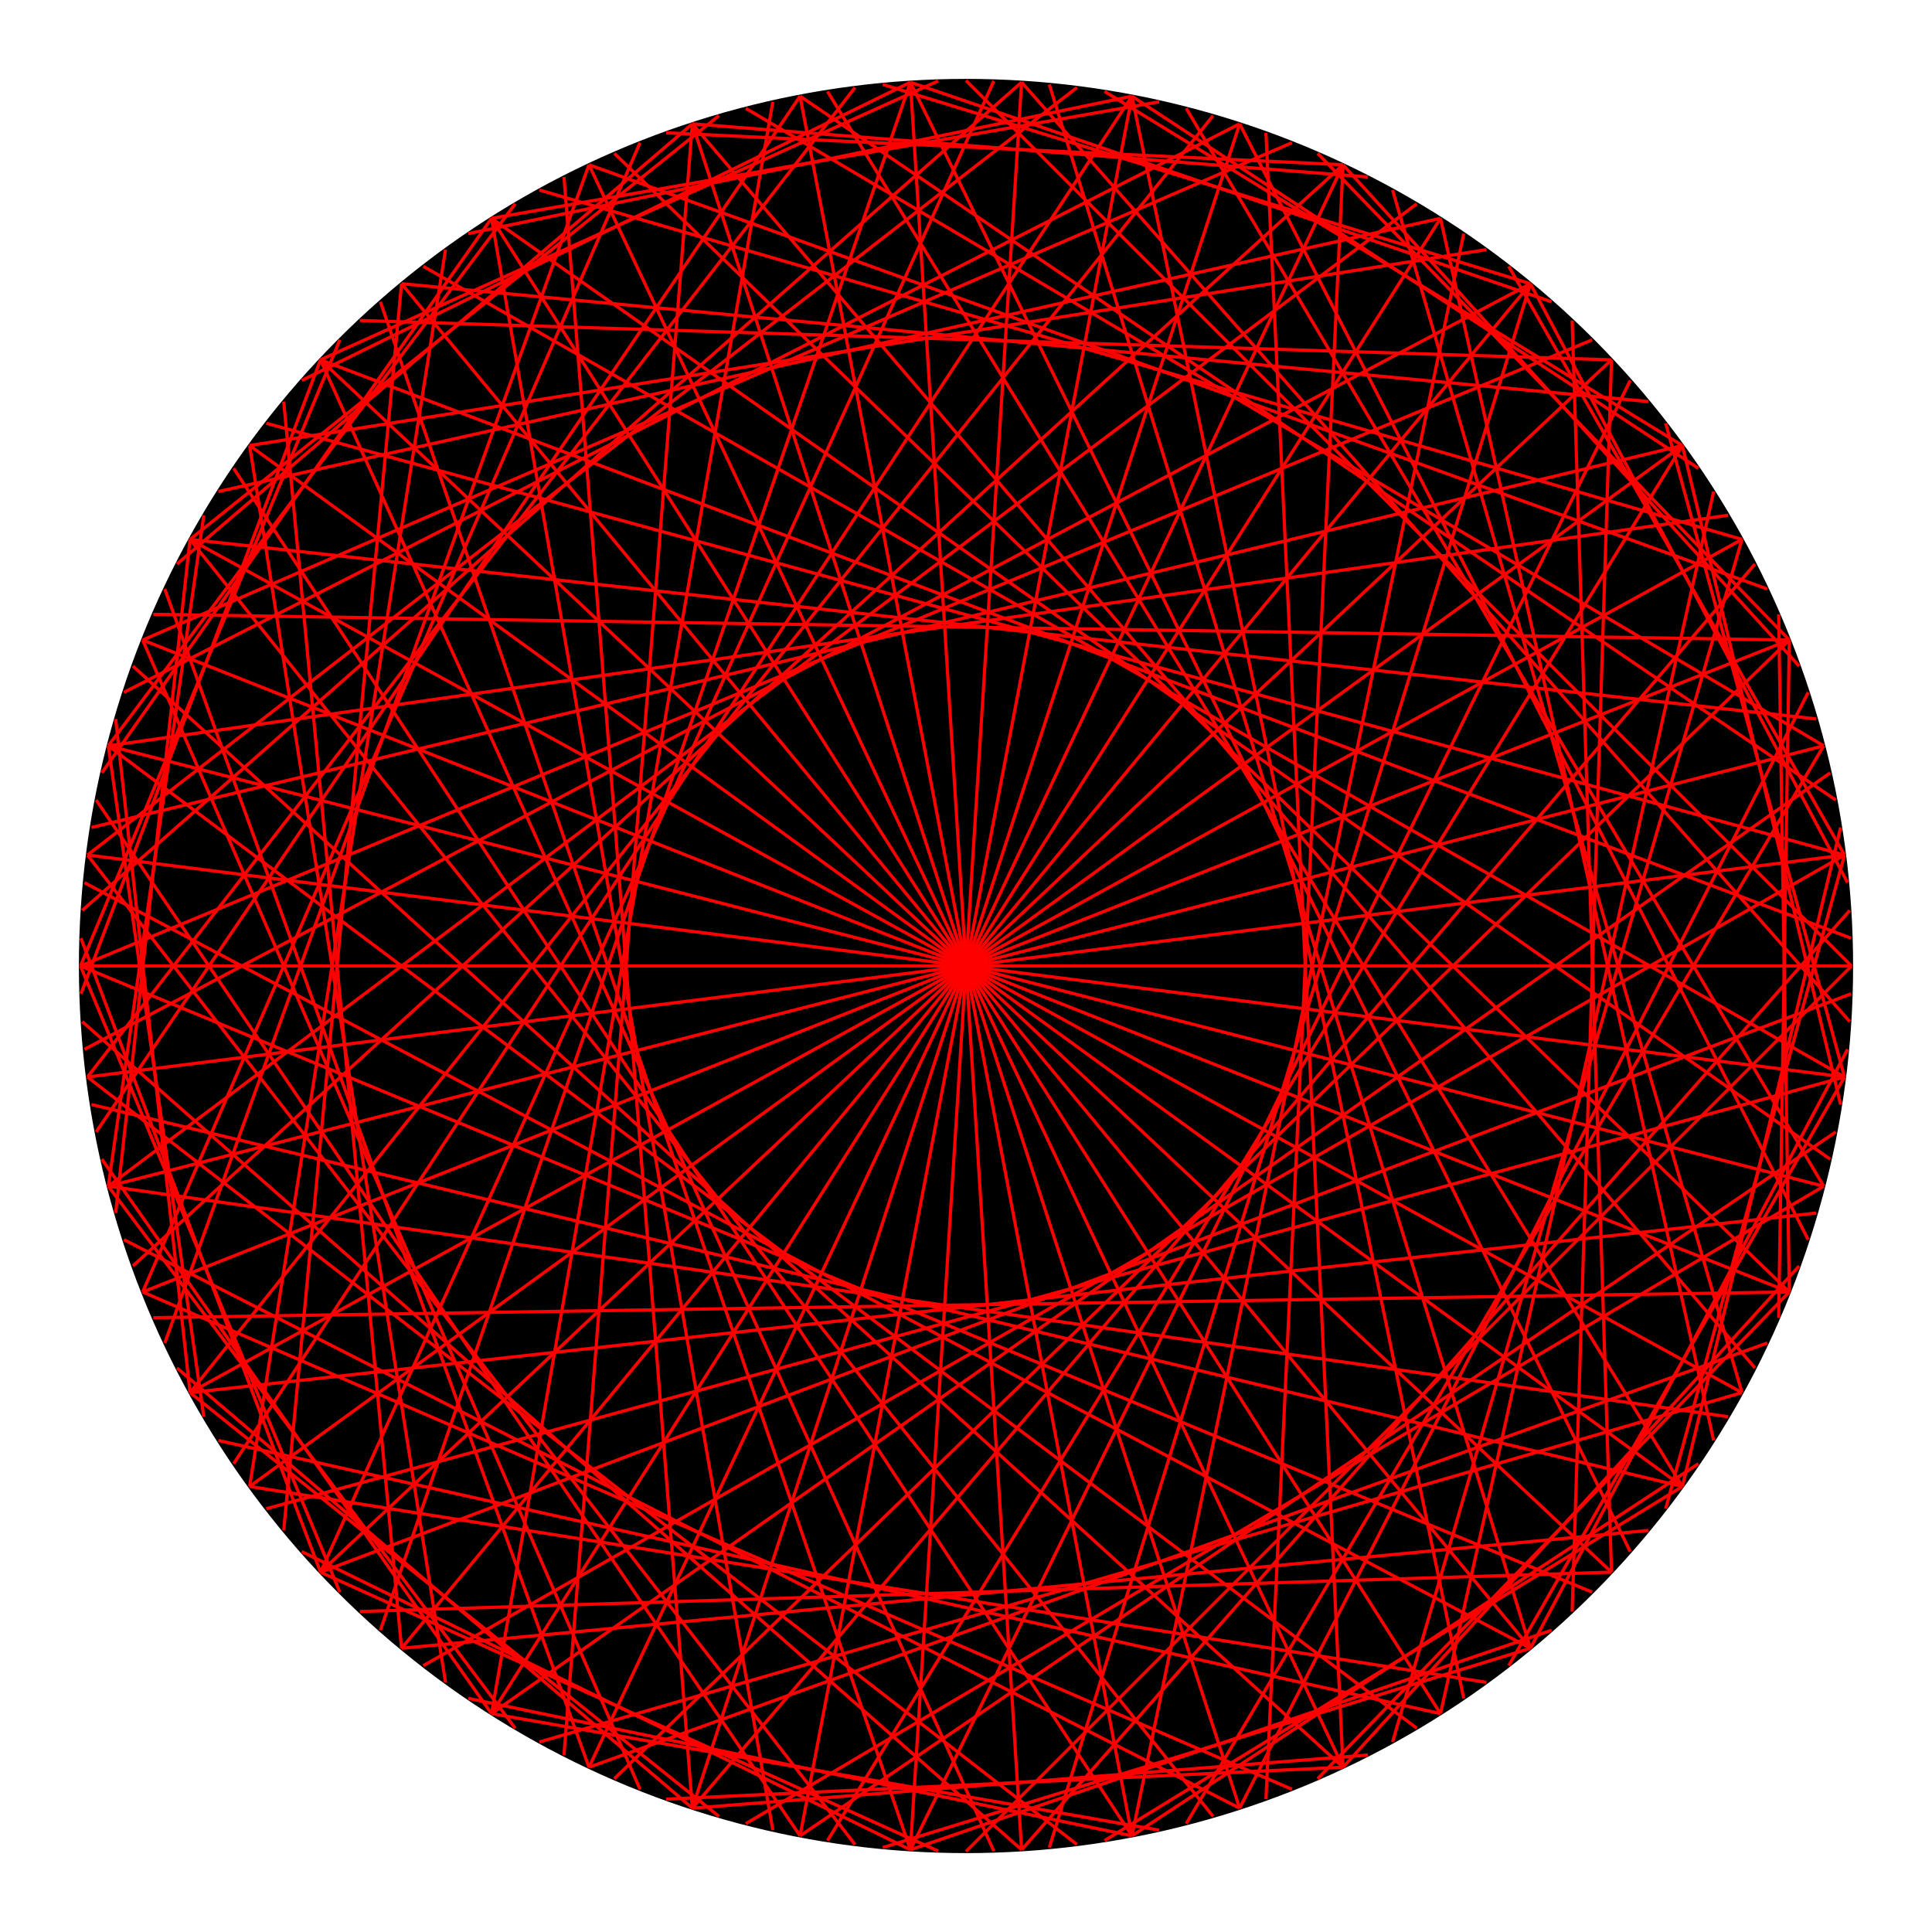<?xml version="1.0" encoding="utf-8" ?>
<svg baseProfile="full" height="31.75cm" version="1.1" viewBox="0,0,1200,1200" width="31.75cm" xmlns="http://www.w3.org/2000/svg" xmlns:ev="http://www.w3.org/2001/xml-events" xmlns:xlink="http://www.w3.org/1999/xlink"><defs /><circle cx="600.0" cy="600.0" r="550" stroke="black" stroke-width="2" /><g stroke="red" stroke-width="2"><line x1="1150.0" x2="1150.0" y1="600.0" y2="600.0" /><line x1="1149.729" x2="199.067" y1="617.276" y2="976.501" /><line x1="1148.915" x2="634.535" y1="634.535" y2="51.085" /><line x1="1147.559" x2="950.583" y1="651.76" y2="1023.782" /><line x1="1145.663" x2="54.337" y1="668.933" y2="531.067" /><line x1="1143.229" x2="1044.959" y1="686.039" y2="276.718" /><line x1="1140.258" x2="496.94" y1="703.06" y2="1140.258" /><line x1="1136.754" x2="305.295" y1="719.979" y2="135.62" /><line x1="1132.721" x2="1132.721" y1="736.779" y2="736.779" /><line x1="1128.162" x2="118.031" y1="753.445" y2="864.965" /><line x1="1123.081" x2="769.959" y1="769.959" y2="76.919" /><line x1="1117.484" x2="834.179" y1="786.306" y2="1097.655" /><line x1="1111.377" x2="88.623" y1="802.469" y2="397.531" /><line x1="1104.765" x2="1111.377" y1="818.431" y2="397.531" /><line x1="1097.655" x2="365.821" y1="834.179" y2="1097.655" /><line x1="1090.054" x2="430.041" y1="849.695" y2="76.919" /><line x1="1081.969" x2="1081.969" y1="864.965" y2="864.965" /><line x1="1073.408" x2="67.279" y1="879.973" y2="736.779" /><line x1="1064.38" x2="894.705" y1="894.705" y2="135.62" /><line x1="1054.894" x2="703.06" y1="909.146" y2="1140.258" /><line x1="1044.959" x2="155.041" y1="923.282" y2="276.718" /><line x1="1034.585" x2="1145.663" y1="937.099" y2="531.067" /><line x1="1023.782" x2="249.417" y1="950.583" y2="1023.782" /><line x1="1012.561" x2="565.465" y1="963.722" y2="51.085" /><line x1="1000.933" x2="1000.933" y1="976.501" y2="976.501" /><line x1="988.909" x2="50.0" y1="988.909" y2="600" /><line x1="976.501" x2="1000.933" y1="1000.933" y2="223.499" /><line x1="963.722" x2="565.465" y1="1012.561" y2="1148.915" /><line x1="950.583" x2="249.417" y1="1023.782" y2="176.218" /><line x1="1145.663" x2="937.099" y1="668.933" y2="1034.585" /><line x1="923.282" x2="155.041" y1="1044.959" y2="923.282" /><line x1="909.146" x2="703.06" y1="1054.894" y2="59.742" /><line x1="894.705" x2="894.705" y1="1064.38" y2="1064.38" /><line x1="879.973" x2="67.279" y1="1073.408" y2="463.221" /><line x1="864.965" x2="1081.969" y1="1081.969" y2="335.035" /><line x1="849.695" x2="430.041" y1="1090.054" y2="1123.081" /><line x1="834.179" x2="365.821" y1="1097.655" y2="102.345" /><line x1="1111.377" x2="818.431" y1="802.469" y2="1104.765" /><line x1="802.469" x2="88.623" y1="1111.377" y2="802.469" /><line x1="786.306" x2="834.179" y1="1117.484" y2="102.345" /><line x1="769.959" x2="769.959" y1="1123.081" y2="1123.081" /><line x1="753.445" x2="118.031" y1="1128.162" y2="335.035" /><line x1="736.779" x2="1132.721" y1="1132.721" y2="463.221" /><line x1="719.979" x2="305.295" y1="1136.754" y2="1064.38" /><line x1="703.06" x2="496.94" y1="1140.258" y2="59.742" /><line x1="1044.959" x2="686.039" y1="923.282" y2="1143.229" /><line x1="668.933" x2="54.337" y1="1145.663" y2="668.933" /><line x1="651.76" x2="950.583" y1="1147.559" y2="176.218" /><line x1="634.535" x2="634.535" y1="1148.915" y2="1148.915" /><line x1="617.276" x2="199.067" y1="1149.729" y2="223.499" /><line x1="1150.0" x2="600" y1="600.0" y2="1150.0" /><line x1="582.724" x2="199.067" y1="1149.729" y2="976.501" /><line x1="565.465" x2="634.535" y1="1148.915" y2="51.085" /><line x1="950.583" x2="548.24" y1="1023.782" y2="1147.559" /><line x1="531.067" x2="54.337" y1="1145.663" y2="531.067" /><line x1="513.961" x2="1044.959" y1="1143.229" y2="276.718" /><line x1="496.94" x2="496.94" y1="1140.258" y2="1140.258" /><line x1="480.021" x2="305.295" y1="1136.754" y2="135.62" /><line x1="1132.721" x2="463.221" y1="736.779" y2="1132.721" /><line x1="446.555" x2="118.031" y1="1128.162" y2="864.965" /><line x1="430.041" x2="769.959" y1="1123.081" y2="76.919" /><line x1="834.179" x2="413.694" y1="1097.655" y2="1117.484" /><line x1="397.531" x2="88.623" y1="1111.377" y2="397.531" /><line x1="381.569" x2="1111.377" y1="1104.765" y2="397.531" /><line x1="365.821" x2="365.821" y1="1097.655" y2="1097.655" /><line x1="350.305" x2="430.041" y1="1090.054" y2="76.919" /><line x1="1081.969" x2="335.035" y1="864.965" y2="1081.969" /><line x1="320.027" x2="67.279" y1="1073.408" y2="736.779" /><line x1="305.295" x2="894.705" y1="1064.38" y2="135.62" /><line x1="703.06" x2="290.854" y1="1140.258" y2="1054.894" /><line x1="276.718" x2="155.041" y1="1044.959" y2="276.718" /><line x1="262.901" x2="1145.663" y1="1034.585" y2="531.067" /><line x1="249.417" x2="249.417" y1="1023.782" y2="1023.782" /><line x1="236.278" x2="565.465" y1="1012.561" y2="51.085" /><line x1="1000.933" x2="223.499" y1="976.501" y2="1000.933" /><line x1="211.091" x2="50.0" y1="988.909" y2="600" /><line x1="199.067" x2="1000.933" y1="976.501" y2="223.499" /><line x1="565.465" x2="187.439" y1="1148.915" y2="963.722" /><line x1="176.218" x2="249.417" y1="950.583" y2="176.218" /><line x1="1145.663" x2="165.415" y1="668.933" y2="937.099" /><line x1="155.041" x2="155.041" y1="923.282" y2="923.282" /><line x1="145.106" x2="703.06" y1="909.146" y2="59.742" /><line x1="894.705" x2="135.62" y1="1064.38" y2="894.705" /><line x1="126.592" x2="67.279" y1="879.973" y2="463.221" /><line x1="118.031" x2="1081.969" y1="864.965" y2="335.035" /><line x1="430.041" x2="109.946" y1="1123.081" y2="849.695" /><line x1="102.345" x2="365.821" y1="834.179" y2="102.345" /><line x1="1111.377" x2="95.235" y1="802.469" y2="818.431" /><line x1="88.623" x2="88.623" y1="802.469" y2="802.469" /><line x1="82.516" x2="834.179" y1="786.306" y2="102.345" /><line x1="769.959" x2="76.919" y1="1123.081" y2="769.959" /><line x1="71.838" x2="118.031" y1="753.445" y2="335.035" /><line x1="67.279" x2="1132.721" y1="736.779" y2="463.221" /><line x1="305.295" x2="63.246" y1="1064.38" y2="719.979" /><line x1="59.742" x2="496.94" y1="703.06" y2="59.742" /><line x1="1044.959" x2="56.771" y1="923.282" y2="686.039" /><line x1="54.337" x2="54.337" y1="668.933" y2="668.933" /><line x1="52.441" x2="950.583" y1="651.76" y2="176.218" /><line x1="634.535" x2="51.085" y1="1148.915" y2="634.535" /><line x1="50.271" x2="199.067" y1="617.276" y2="223.499" /><line x1="1150.0" x2="50.0" y1="600.0" y2="600" /><line x1="199.067" x2="50.271" y1="976.501" y2="582.724" /><line x1="51.085" x2="634.535" y1="565.465" y2="51.085" /><line x1="950.583" x2="52.441" y1="1023.782" y2="548.24" /><line x1="54.337" x2="54.337" y1="531.067" y2="531.067" /><line x1="56.771" x2="1044.959" y1="513.961" y2="276.718" /><line x1="496.94" x2="59.742" y1="1140.258" y2="496.94" /><line x1="63.246" x2="305.295" y1="480.021" y2="135.62" /><line x1="1132.721" x2="67.279" y1="736.779" y2="463.221" /><line x1="118.031" x2="71.838" y1="864.965" y2="446.555" /><line x1="76.919" x2="769.959" y1="430.041" y2="76.919" /><line x1="834.179" x2="82.516" y1="1097.655" y2="413.694" /><line x1="88.623" x2="88.623" y1="397.531" y2="397.531" /><line x1="95.235" x2="1111.377" y1="381.569" y2="397.531" /><line x1="365.821" x2="102.345" y1="1097.655" y2="365.821" /><line x1="109.946" x2="430.041" y1="350.305" y2="76.919" /><line x1="1081.969" x2="118.031" y1="864.965" y2="335.035" /><line x1="67.279" x2="126.592" y1="736.779" y2="320.027" /><line x1="135.62" x2="894.705" y1="305.295" y2="135.62" /><line x1="703.06" x2="145.106" y1="1140.258" y2="290.854" /><line x1="155.041" x2="155.041" y1="276.718" y2="276.718" /><line x1="165.415" x2="1145.663" y1="262.901" y2="531.067" /><line x1="249.417" x2="176.218" y1="1023.782" y2="249.417" /><line x1="187.439" x2="565.465" y1="236.278" y2="51.085" /><line x1="1000.933" x2="199.067" y1="976.501" y2="223.499" /><line x1="50.0" x2="211.091" y1="600" y2="211.091" /><line x1="223.499" x2="1000.933" y1="199.067" y2="223.499" /><line x1="565.465" x2="236.278" y1="1148.915" y2="187.439" /><line x1="249.417" x2="249.417" y1="176.218" y2="176.218" /><line x1="1145.663" x2="262.901" y1="668.933" y2="165.415" /><line x1="155.041" x2="276.718" y1="923.282" y2="155.041" /><line x1="290.854" x2="703.06" y1="145.106" y2="59.742" /><line x1="894.705" x2="305.295" y1="1064.38" y2="135.62" /><line x1="67.279" x2="320.027" y1="463.221" y2="126.592" /><line x1="335.035" x2="1081.969" y1="118.031" y2="335.035" /><line x1="430.041" x2="350.305" y1="1123.081" y2="109.946" /><line x1="365.821" x2="365.821" y1="102.345" y2="102.345" /><line x1="1111.377" x2="381.569" y1="802.469" y2="95.235" /><line x1="88.623" x2="397.531" y1="802.469" y2="88.623" /><line x1="413.694" x2="834.179" y1="82.516" y2="102.345" /><line x1="769.959" x2="430.041" y1="1123.081" y2="76.919" /><line x1="118.031" x2="446.555" y1="335.035" y2="71.838" /><line x1="463.221" x2="1132.721" y1="67.279" y2="463.221" /><line x1="305.295" x2="480.021" y1="1064.38" y2="63.246" /><line x1="496.94" x2="496.94" y1="59.742" y2="59.742" /><line x1="1044.959" x2="513.961" y1="923.282" y2="56.771" /><line x1="54.337" x2="531.067" y1="668.933" y2="54.337" /><line x1="548.24" x2="950.583" y1="52.441" y2="176.218" /><line x1="634.535" x2="565.465" y1="1148.915" y2="51.085" /><line x1="199.067" x2="582.724" y1="223.499" y2="50.271" /><line x1="1150.0" x2="600" y1="600.0" y2="50.0" /><line x1="199.067" x2="617.276" y1="976.501" y2="50.271" /><line x1="634.535" x2="634.535" y1="51.085" y2="51.085" /><line x1="950.583" x2="651.76" y1="1023.782" y2="52.441" /><line x1="54.337" x2="668.933" y1="531.067" y2="54.337" /><line x1="686.039" x2="1044.959" y1="56.771" y2="276.718" /><line x1="496.94" x2="703.06" y1="1140.258" y2="59.742" /><line x1="305.295" x2="719.979" y1="135.62" y2="63.246" /><line x1="1132.721" x2="736.779" y1="736.779" y2="67.279" /><line x1="118.031" x2="753.445" y1="864.965" y2="71.838" /><line x1="769.959" x2="769.959" y1="76.919" y2="76.919" /><line x1="834.179" x2="786.306" y1="1097.655" y2="82.516" /><line x1="88.623" x2="802.469" y1="397.531" y2="88.623" /><line x1="818.431" x2="1111.377" y1="95.235" y2="397.531" /><line x1="365.821" x2="834.179" y1="1097.655" y2="102.345" /><line x1="430.041" x2="849.695" y1="76.919" y2="109.946" /><line x1="1081.969" x2="864.965" y1="864.965" y2="118.031" /><line x1="67.279" x2="879.973" y1="736.779" y2="126.592" /><line x1="894.705" x2="894.705" y1="135.62" y2="135.62" /><line x1="703.06" x2="909.146" y1="1140.258" y2="145.106" /><line x1="155.041" x2="923.282" y1="276.718" y2="155.041" /><line x1="937.099" x2="1145.663" y1="165.415" y2="531.067" /><line x1="249.417" x2="950.583" y1="1023.782" y2="176.218" /><line x1="565.465" x2="963.722" y1="51.085" y2="187.439" /><line x1="1000.933" x2="976.501" y1="976.501" y2="199.067" /><line x1="50.0" x2="988.909" y1="600" y2="211.091" /><line x1="1000.933" x2="1000.933" y1="223.499" y2="223.499" /><line x1="565.465" x2="1012.561" y1="1148.915" y2="236.278" /><line x1="249.417" x2="1023.782" y1="176.218" y2="249.417" /><line x1="1145.663" x2="1034.585" y1="668.933" y2="262.901" /><line x1="155.041" x2="1044.959" y1="923.282" y2="276.718" /><line x1="703.06" x2="1054.894" y1="59.742" y2="290.854" /><line x1="894.705" x2="1064.38" y1="1064.38" y2="305.295" /><line x1="67.279" x2="1073.408" y1="463.221" y2="320.027" /><line x1="1081.969" x2="1081.969" y1="335.035" y2="335.035" /><line x1="430.041" x2="1090.054" y1="1123.081" y2="350.305" /><line x1="365.821" x2="1097.655" y1="102.345" y2="365.821" /><line x1="1111.377" x2="1104.765" y1="802.469" y2="381.569" /><line x1="88.623" x2="1111.377" y1="802.469" y2="397.531" /><line x1="834.179" x2="1117.484" y1="102.345" y2="413.694" /><line x1="769.959" x2="1123.081" y1="1123.081" y2="430.041" /><line x1="118.031" x2="1128.162" y1="335.035" y2="446.555" /><line x1="1132.721" x2="1132.721" y1="463.221" y2="463.221" /><line x1="305.295" x2="1136.754" y1="1064.38" y2="480.021" /><line x1="496.94" x2="1140.258" y1="59.742" y2="496.94" /><line x1="1044.959" x2="1143.229" y1="923.282" y2="513.961" /><line x1="54.337" x2="1145.663" y1="668.933" y2="531.067" /><line x1="950.583" x2="1147.559" y1="176.218" y2="548.24" /><line x1="634.535" x2="1148.915" y1="1148.915" y2="565.465" /><line x1="199.067" x2="1149.729" y1="223.499" y2="582.724" /></g></svg>
